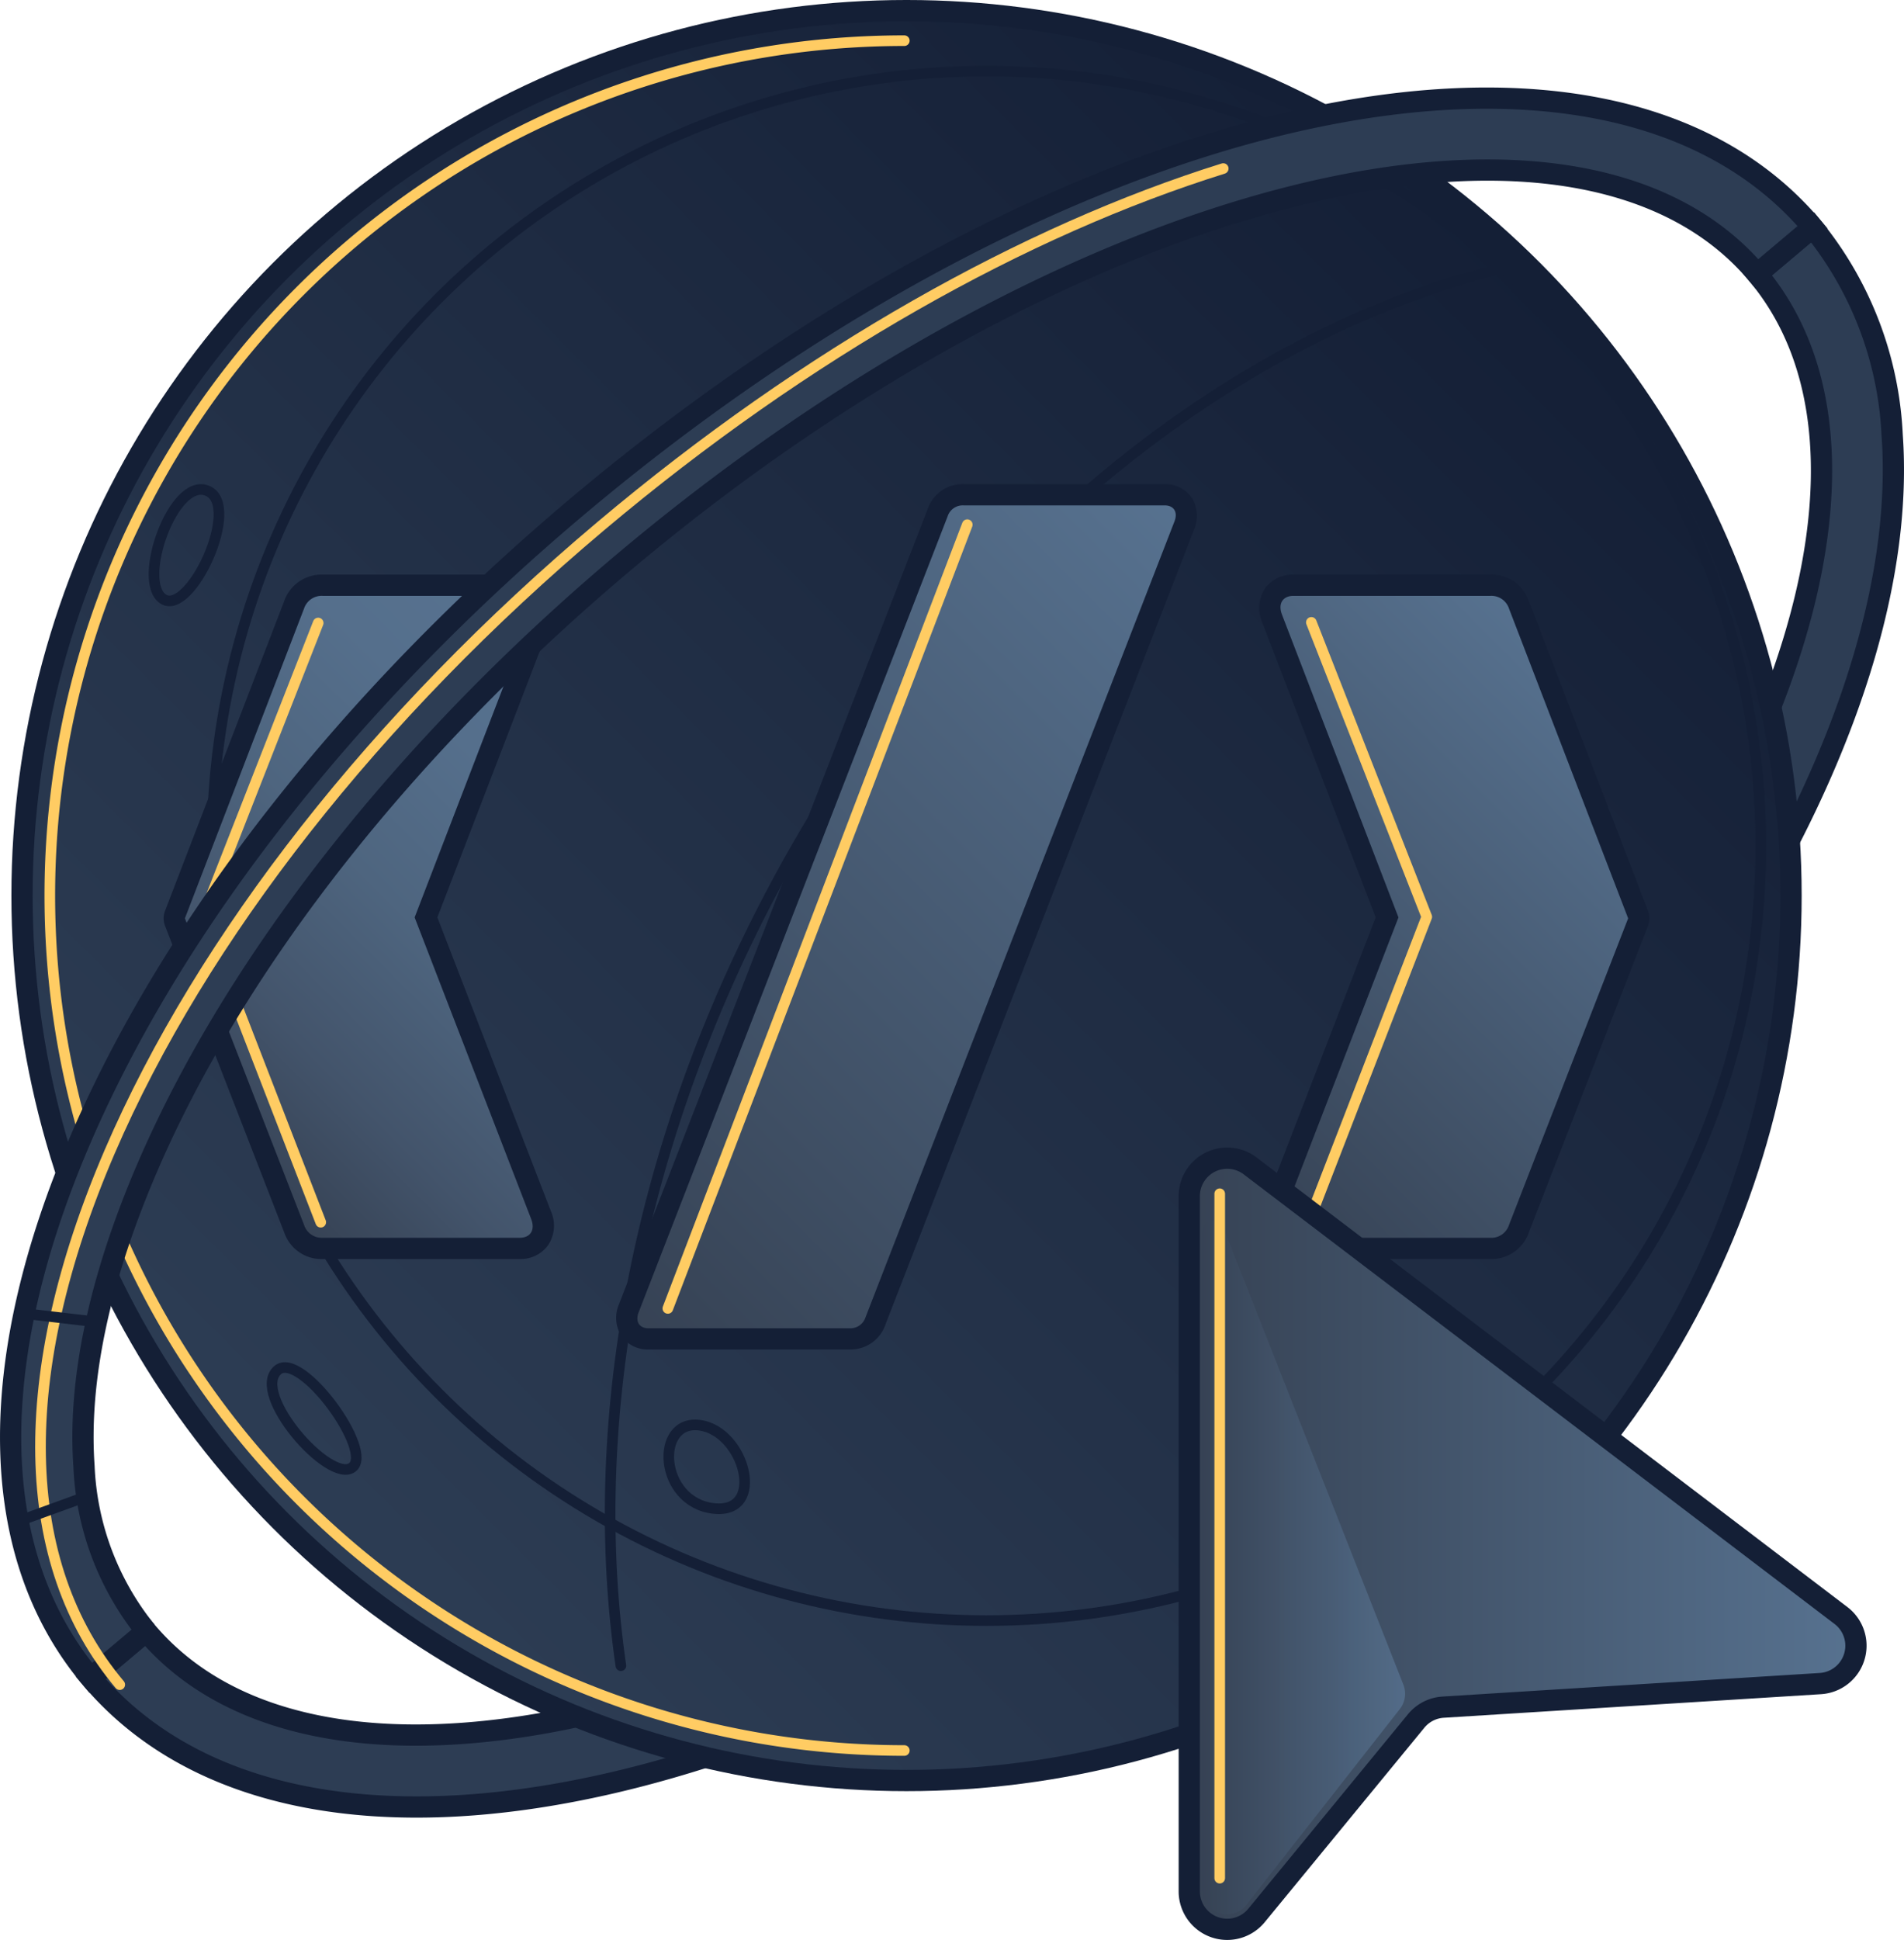 <svg xmlns="http://www.w3.org/2000/svg" xmlns:xlink="http://www.w3.org/1999/xlink" width="89.66" height="91.309" viewBox="0 0 89.66 91.309">
  <defs>
    <linearGradient id="linear-gradient" x1="2.068" y1="47.288" x2="71.668" y2="47.288" gradientTransform="translate(2.029 88.456) rotate(-94.058)" gradientUnits="userSpaceOnUse">
      <stop offset="0" stop-color="#2d3d54"/>
      <stop offset="1" stop-color="#2d3d54"/>
    </linearGradient>
    <linearGradient id="linear-gradient-2" x1="13.236" y1="71.605" x2="72.142" y2="12.7" gradientUnits="userSpaceOnUse">
      <stop offset="0" stop-color="#2d3d54"/>
      <stop offset="1" stop-color="#141f36"/>
    </linearGradient>
    <linearGradient id="linear-gradient-3" x1="55.195" y1="53.558" x2="76.004" y2="32.749" gradientUnits="userSpaceOnUse">
      <stop offset="0" stop-color="#364254"/>
      <stop offset="1" stop-color="#577290"/>
    </linearGradient>
    <linearGradient id="linear-gradient-4" x1="-244.947" y1="53.554" x2="-265.753" y2="32.749" gradientTransform="matrix(-1, 0, 0, 1, -235.571, 0)" gradientUnits="userSpaceOnUse">
      <stop offset="0.007" stop-color="#364254"/>
      <stop offset="0.224" stop-color="#43546b"/>
      <stop offset="0.488" stop-color="#4e657f"/>
      <stop offset="0.748" stop-color="#556f8c"/>
      <stop offset="1" stop-color="#577290"/>
    </linearGradient>
    <linearGradient id="linear-gradient-5" x1="26.448" y1="59.395" x2="58.933" y2="26.91" xlink:href="#linear-gradient-3"/>
    <linearGradient id="linear-gradient-6" x1="9.302" y1="44.255" x2="78.901" y2="44.255" xlink:href="#linear-gradient"/>
    <linearGradient id="linear-gradient-7" x1="56.003" y1="72.659" x2="87.4" y2="72.659" xlink:href="#linear-gradient-3"/>
    <linearGradient id="linear-gradient-8" x1="56.61" y1="73.771" x2="66.168" y2="73.771" xlink:href="#linear-gradient-3"/>
  </defs>
  <g id="Camada_2" data-name="Camada 2">
    <g id="ilustra">
      <path d="M6.884,76.773c8.523,10.122,32.472,4.029,53.388-13.581S91.271,23.02,82.745,12.896l2.611-2.199a16.692,16.692,0,0,1,3.747,9.787c.907,12.756-9.085,30.544-26.632,45.32C39.737,84.946,14.172,90.73,4.273,78.972Z" stroke="#141f36" stroke-miterlimit="10" fill="url(#linear-gradient)"/>
      <g>
        <circle cx="42.689" cy="42.152" r="41.652" stroke="#141f36" stroke-linecap="round" stroke-linejoin="round" fill="url(#linear-gradient-2)"/>
        <path d="M42.584,1.914a40.238,40.238,0,1,0,0,80.477" fill="none" stroke="#ffcc63" stroke-linecap="round" stroke-linejoin="round" stroke-width="0.5"/>
        <circle cx="46.452" cy="39.811" r="36.465" fill="none" stroke="#141f36" stroke-linecap="round" stroke-linejoin="round" stroke-width="0.5"/>
        <path d="M71.701,12.413C58.32,15.301,44.728,26.074,36.287,42.099,29.844,54.331,27.622,67.308,29.238,78.4" fill="none" stroke="#141f36" stroke-linecap="round" stroke-linejoin="round" stroke-width="0.5"/>
        <path d="M33.604,70.998c2.504.282,1.466-3.639-.66-3.918S31.017,70.707,33.604,70.998Z" fill="none" stroke="#141f36" stroke-linecap="round" stroke-linejoin="round" stroke-width="0.5"/>
        <path d="M13.069,64.493C11.812,65.61,15.483,69.804,16.57,69.08S14.155,63.527,13.069,64.493Z" fill="none" stroke="#141f36" stroke-linecap="round" stroke-linejoin="round" stroke-width="0.5"/>
        <path d="M9.772,23.102c-1.6-.686-3.358,4.284-2.084,5.095S11.393,23.796,9.772,23.102Z" fill="none" stroke="#141f36" stroke-linecap="round" stroke-linejoin="round" stroke-width="0.5"/>
      </g>
      <g>
        <g>
          <path d="M60.905,58.76a1.102,1.102,0,0,1-.932-.445,1.177,1.177,0,0,1-.077-1.109L65.318,43.18l-5.417-14.077a1.179,1.179,0,0,1,.076-1.112,1.103,1.103,0,0,1,.932-.446h9.275a1.38,1.38,0,0,1,1.355.95l5.6,14.549a.5.5,0,0,1-.001.361L71.526,57.833A1.37,1.37,0,0,1,70.18,58.76Z" fill="url(#linear-gradient-3)"/>
          <path d="M70.183,28.045a.875.875,0,0,1,.88.608l5.607,14.571L71.06,57.652a.875.875,0,0,1-.88.608H60.905c-.474,0-.745-.337-.541-.878l5.49-14.201L60.367,28.923c-.204-.541.067-.878.541-.878h9.275m0-1H60.908a1.594,1.594,0,0,0-1.343.661,1.66,1.66,0,0,0-.134,1.57l5.35,13.903L59.431,57.021a1.667,1.667,0,0,0,.131,1.578,1.595,1.595,0,0,0,1.343.661H70.18a1.866,1.866,0,0,0,1.828-1.291L77.603,43.586a1,1,0,0,0,.001-.721L71.997,28.294a1.85,1.85,0,0,0-1.813-1.248Z" fill="#141f36"/>
        </g>
        <polyline points="61.752 29.293 67.187 43.152 61.632 57.496" fill="none" stroke="#ffcc63" stroke-linecap="round" stroke-linejoin="round" stroke-width="0.5"/>
      </g>
      <g>
        <g>
          <path d="M15.198,58.76a1.379,1.379,0,0,1-1.355-.949L8.242,43.405a.5.5,0,0,1-.001-.361L13.848,28.473a1.372,1.372,0,0,1,1.347-.928H24.47a1.103,1.103,0,0,1,.931.445A1.177,1.177,0,0,1,25.478,29.1L20.06,43.18l5.42,14.022a1.178,1.178,0,0,1-.075,1.112,1.103,1.103,0,0,1-.932.446Z" fill="url(#linear-gradient-4)"/>
          <path d="M24.469,28.045c.474,0,.745.337.541.878L19.525,43.18l5.49,14.201c.204.541-.067.878-.541.878H15.198a.874.874,0,0,1-.88-.608L8.707,43.224l5.607-14.571a.875.875,0,0,1,.88-.608h9.275m0-1H15.194a1.866,1.866,0,0,0-1.828,1.291L7.774,42.865a1,1,0,0,0,.001.721l5.611,14.428a1.849,1.849,0,0,0,1.812,1.245H24.473a1.594,1.594,0,0,0,1.343-.661,1.66,1.66,0,0,0,.134-1.57l-5.354-13.85,5.348-13.897a1.665,1.665,0,0,0-.131-1.576,1.595,1.595,0,0,0-1.343-.661Z" fill="#141f36"/>
        </g>
        <polyline points="14.984 29.323 9.548 43.182 15.104 57.526" fill="none" stroke="#ffcc63" stroke-linecap="round" stroke-linejoin="round" stroke-width="0.5"/>
      </g>
      <g>
        <g>
          <path d="M30.535,63.018a1.012,1.012,0,0,1-.855-.412,1.074,1.074,0,0,1-.075-1.014L44.157,24.124a1.241,1.241,0,0,1,1.218-.838h9.471a1.014,1.014,0,0,1,.856.412,1.075,1.075,0,0,1,.074,1.014L41.224,62.18a1.24,1.24,0,0,1-1.217.838Z" fill="url(#linear-gradient-5)"/>
          <path d="M54.846,23.787c.405,0,.636.288.462.75l-14.55,37.462a.747.747,0,0,1-.752.519H30.535c-.405,0-.636-.288-.462-.75l14.55-37.462a.747.747,0,0,1,.752-.519h9.471m0-1H45.374a1.735,1.735,0,0,0-1.7,1.202L29.141,61.406a1.586,1.586,0,0,0,.127,1.484,1.505,1.505,0,0,0,1.267.627h9.471a1.736,1.736,0,0,0,1.7-1.202L56.24,24.899a1.586,1.586,0,0,0-.128-1.484,1.505,1.505,0,0,0-1.267-.627Z" fill="#141f36"/>
        </g>
        <line x1="45.55" y1="24.695" x2="31.449" y2="61.583" fill="none" stroke="#ffcc63" stroke-linecap="round" stroke-linejoin="round" stroke-width="0.5"/>
      </g>
      <g>
        <path d="M6.884,76.773,4.273,78.972h0c-4.86-5.773-5.029-14.778-.478-25.354C8.182,43.425,16.478,32.859,27.157,23.866,49.892,4.724,75.455-1.06,85.356,10.697l-2.611,2.199C74.222,2.775,50.272,8.867,29.357,26.478c-10.281,8.657-18.246,18.775-22.427,28.49C4.664,60.236,3.671,65,3.955,69.001a13.239,13.239,0,0,0,2.929,7.773h0M5.578,77.873l-.001-.011Z" stroke="#141f36" stroke-miterlimit="10" fill="url(#linear-gradient-6)"/>
        <path d="M5.639,79.291h0C.83,73.58.663,64.67,5.166,54.206,9.507,44.121,17.715,33.667,28.282,24.77c9.744-8.205,20.014-13.929,29.321-16.837" fill="none" stroke="#ffcc63" stroke-linecap="round" stroke-linejoin="round" stroke-width="0.5"/>
        <line x1="0.853" y1="71.603" x2="4.096" y2="70.427" fill="none" stroke="#141f36" stroke-linecap="round" stroke-linejoin="round" stroke-width="0.5"/>
        <line x1="1.471" y1="61.86" x2="4.369" y2="62.199" fill="none" stroke="#141f36" stroke-linecap="round" stroke-linejoin="round" stroke-width="0.5"/>
      </g>
      <g>
        <path d="M56.003,56.298V89.02a1.786,1.786,0,0,0,3.167,1.134L66.688,81a1.786,1.786,0,0,1,1.269-.649l17.764-1.11a1.786,1.786,0,0,0,.97-3.205l-27.821-21.16A1.786,1.786,0,0,0,56.003,56.298Z" stroke="#141f36" stroke-linecap="round" stroke-linejoin="round" fill="url(#linear-gradient-7)"/>
        <path d="M56.61,57.955v30.981a1.165,1.165,0,0,0,2.081.719l7.228-9.216a1.165,1.165,0,0,0,.167-1.146L57.603,57.766A.514.514,0,0,0,56.61,57.955Z" opacity="0.8" fill="url(#linear-gradient-8)"/>
        <line x1="57.437" y1="56.186" x2="57.437" y2="88.399" fill="none" stroke="#ffcc63" stroke-linecap="round" stroke-linejoin="round" stroke-width="0.5"/>
      </g>
    </g>
  </g>
</svg>
